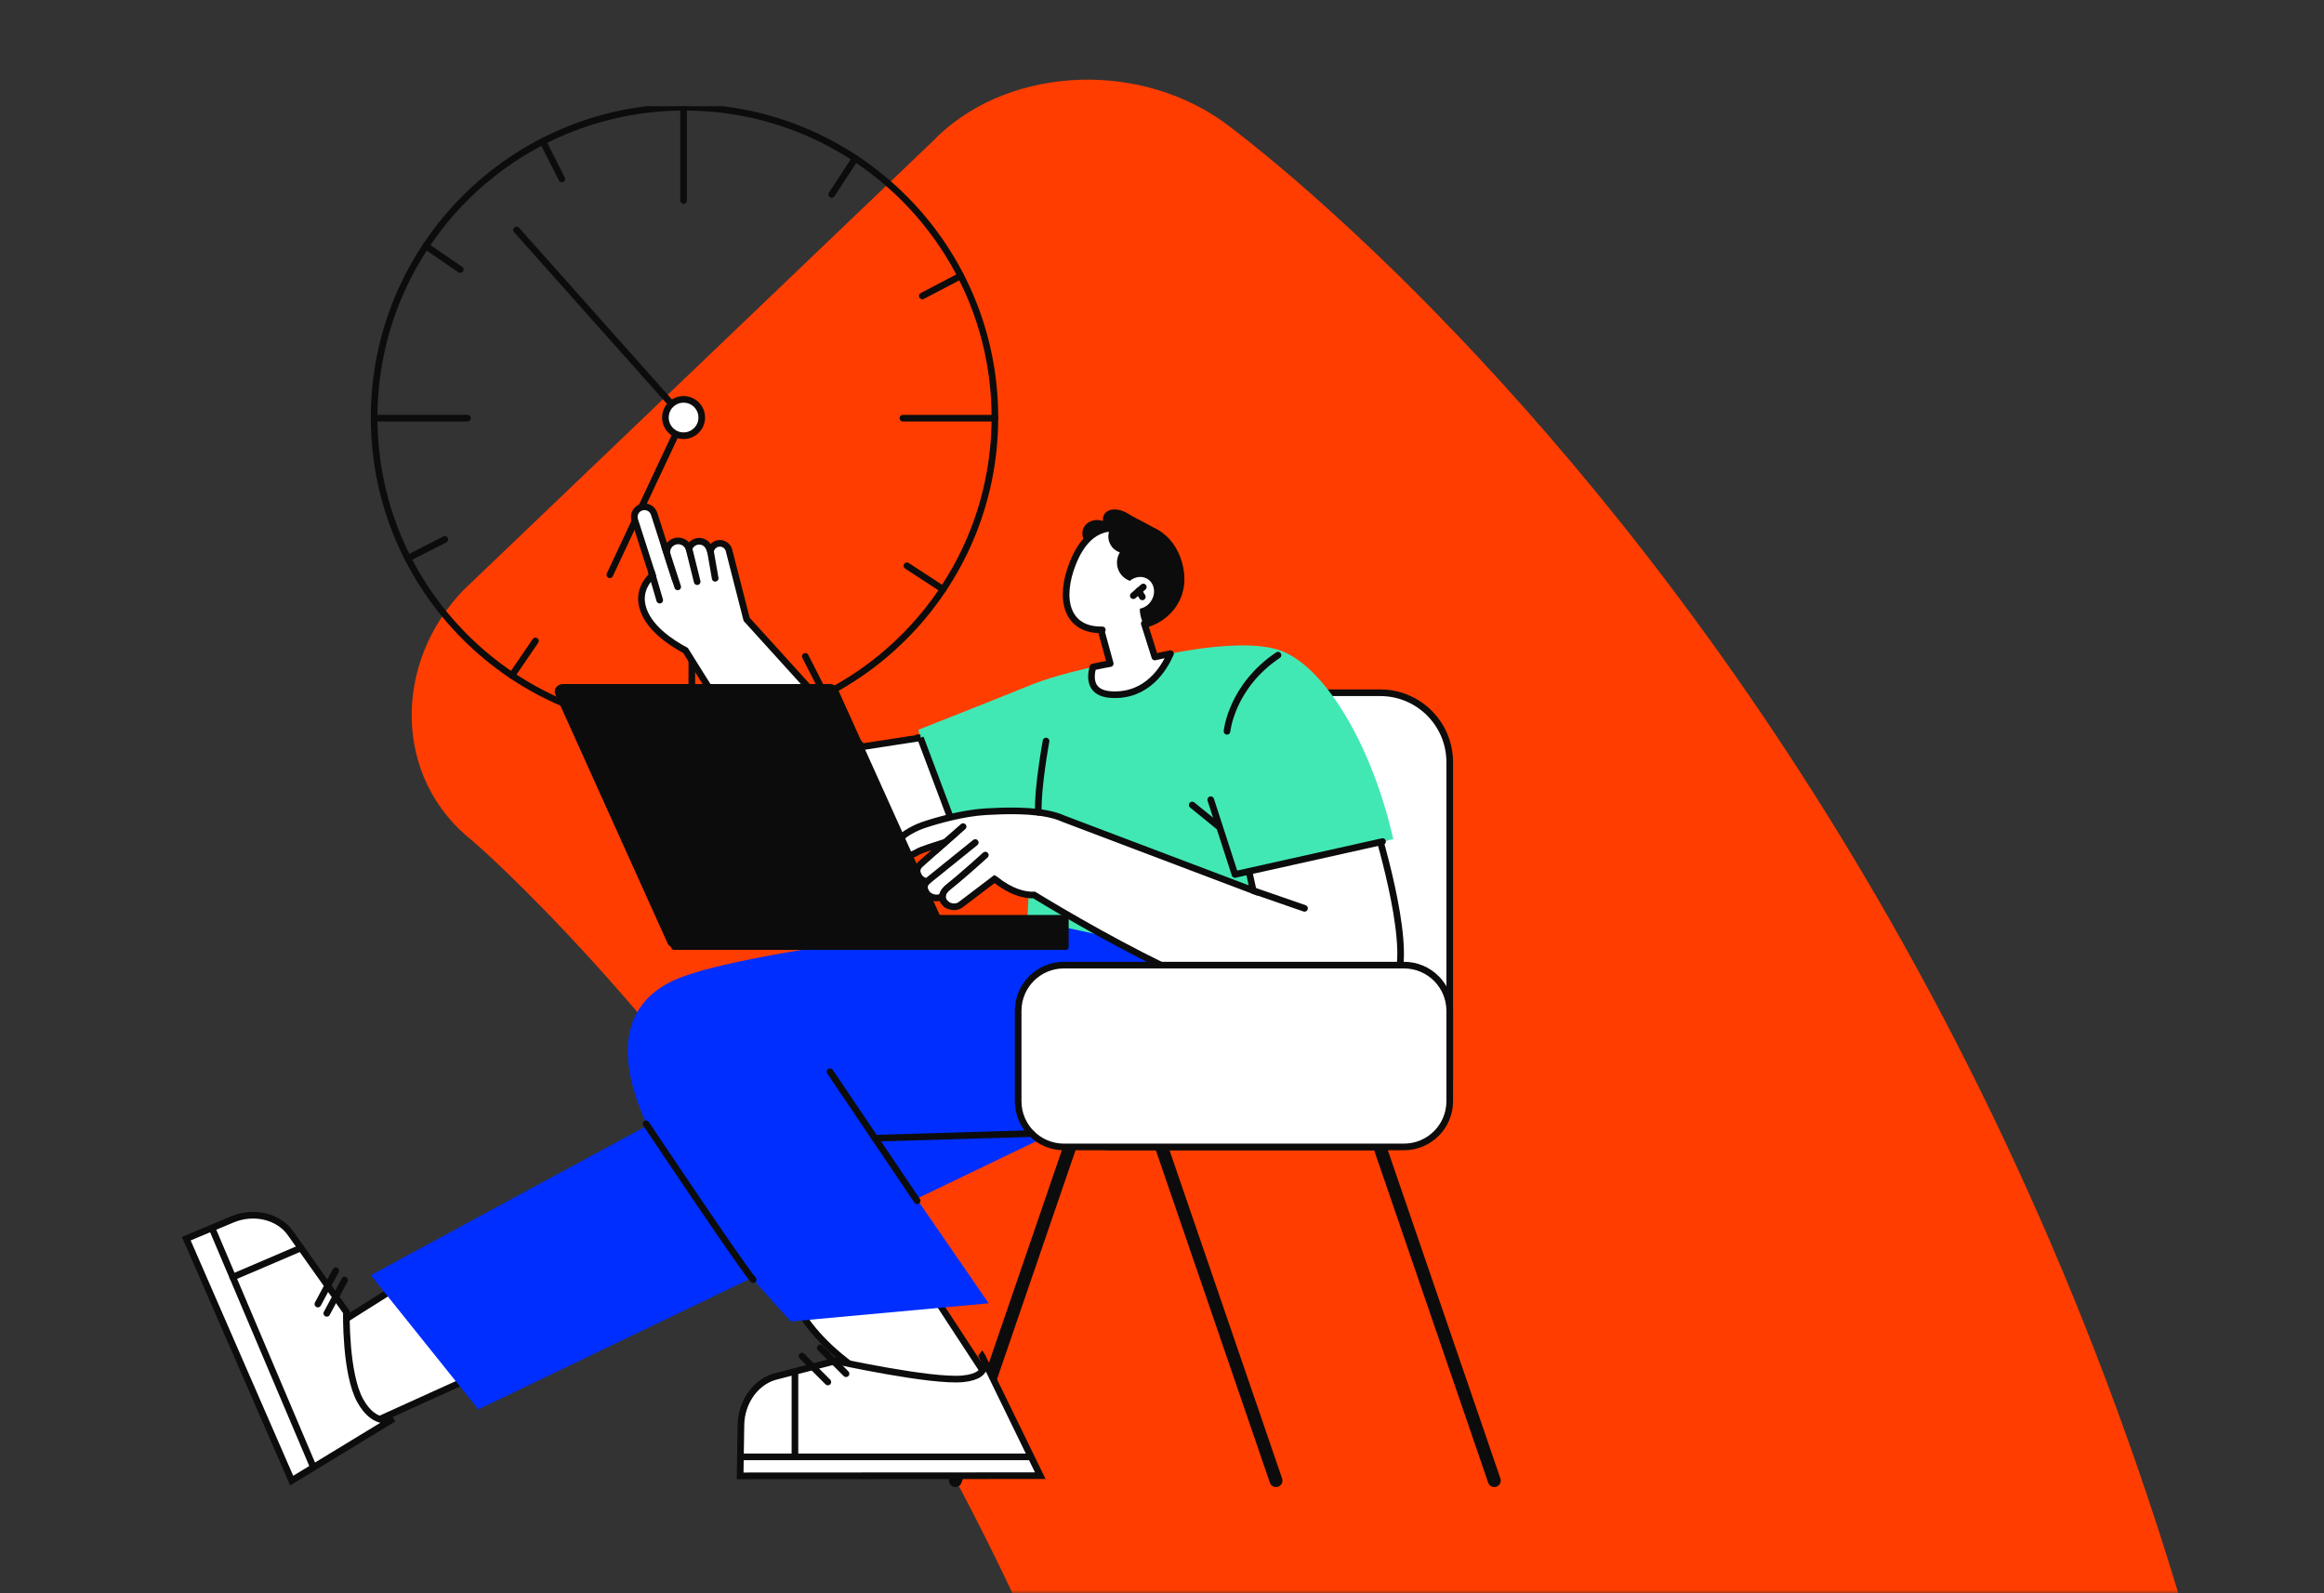 <svg width="350" height="240" viewBox="0 0 350 240" fill="none" xmlns="http://www.w3.org/2000/svg">
<rect x="0" y="0" width="350" height="240" fill="#333333" stroke="none"/>
<mask id="mask0_48_858" style="mask-type:alpha" maskUnits="userSpaceOnUse" x="0" y="0" width="350" height="240">
<rect width="350" height="240" rx="16" fill="#D9D9D9"/>
</mask>
<g mask="url(#mask0_48_858)">
<path d="M191.538 777.804C179.507 787.24 159.955 785.668 147.923 774.659L75.733 705.46C65.205 694.452 65.205 678.725 77.237 669.289C77.237 669.289 188.53 584.363 188.53 400.359C188.53 227.363 71.221 126.711 71.221 126.711C59.19 117.275 59.19 99.976 69.717 88.967L140.404 21.341C150.931 10.332 170.483 8.76 184.019 18.196C184.019 18.196 350.959 137.72 350.959 400.359C353.967 659.852 191.538 777.804 191.538 777.804Z" fill="#FF3D00"/>
</g>
<g clip-path="url(#clip0_48_858)">
<path d="M103.09 109.638C128.905 109.638 149.833 88.711 149.833 62.895C149.833 37.08 128.905 16.153 103.09 16.153C77.274 16.153 56.347 37.08 56.347 62.895C56.347 88.711 77.274 109.638 103.09 109.638Z" stroke="#0C0C0C" stroke-miterlimit="10"/>
<path d="M91.84 86.578L102.95 62.895L77.786 34.632" stroke="#0C0C0C" stroke-linecap="round" stroke-linejoin="round"/>
<path d="M104.19 95.701V109.64" stroke="#0C0C0C" stroke-linecap="round" stroke-linejoin="round"/>
<path d="M225.044 224C224.639 224 224.261 223.746 224.123 223.343L206.888 173.083C206.713 172.575 206.984 172.021 207.494 171.846C208.003 171.67 208.556 171.942 208.731 172.453L225.966 222.712C226.141 223.221 225.87 223.774 225.36 223.949C225.256 223.986 225.148 224.002 225.044 224.002V224Z" fill="#0C0C0C"/>
<path d="M192.167 224C191.763 224 191.384 223.746 191.246 223.343L174.011 173.083C173.836 172.575 174.107 172.021 174.617 171.846C175.126 171.67 175.679 171.942 175.854 172.453L193.089 222.712C193.264 223.221 192.993 223.774 192.483 223.949C192.379 223.986 192.271 224.002 192.167 224.002V224Z" fill="#0C0C0C"/>
<path d="M143.885 224C143.781 224 143.673 223.984 143.569 223.947C143.061 223.772 142.79 223.219 142.963 222.71L160.198 172.45C160.373 171.942 160.926 171.667 161.435 171.844C161.943 172.019 162.214 172.573 162.041 173.081L144.806 223.341C144.668 223.746 144.29 223.998 143.885 223.998V224Z" fill="#0C0C0C"/>
<path d="M207.871 104.352H167.415C161.638 104.352 156.954 109.035 156.954 114.813V162.307C156.954 168.084 161.638 172.768 167.415 172.768H207.871C213.649 172.768 218.332 168.084 218.332 162.307V114.813C218.332 109.035 213.649 104.352 207.871 104.352Z" fill="white" stroke="#0C0C0C" stroke-miterlimit="10"/>
<path d="M48.601 200.911L55.736 214.442L74.244 206.051L64.509 190.908C55.84 196.294 48.601 200.911 48.601 200.911Z" fill="white" stroke="#0C0C0C" stroke-miterlimit="10"/>
<path d="M59.257 213.702L43.929 223.026L28.055 186.585L34.922 183.711C38.174 182.32 41.927 183.195 43.75 185.766L52.164 197.638C52.164 197.638 51.981 206.902 54.254 210.99C56.526 215.079 59.257 213.702 59.257 213.702Z" fill="white" stroke="#0C0C0C" stroke-miterlimit="10"/>
<path d="M133.265 208.889L148.837 207.715L136.541 188.914L118.396 191.868C119.889 202.193 133.265 208.889 133.265 208.889Z" fill="white" stroke="#0C0C0C" stroke-miterlimit="10"/>
<path d="M147.9 204.284L156.667 222.287L111.466 222.312L111.586 214.7C111.614 211.082 113.966 207.921 117.119 207.26L125.855 204.996C125.855 204.996 140.254 208.159 145.008 207.695C149.761 207.231 147.902 204.282 147.902 204.282L147.9 204.284Z" fill="white" stroke="#0C0C0C" stroke-miterlimit="10"/>
<path d="M165.877 167.19L72.041 212.302L55.844 192.089L144.037 144.35L165.877 167.19Z" fill="#002EFF"/>
<path d="M167.297 137.117C167.297 137.117 115.62 142.186 102.534 147.228C89.449 152.271 90.761 168.509 119.112 199.056L148.897 196.324L131.772 171.458L168.481 170.366L193.531 149.234L167.297 137.119V137.117Z" fill="#002EFF"/>
<path d="M191.615 118.532C191.731 118.999 194.771 147.167 194.771 147.167L154.723 138.467L156.199 109.832L191.615 118.532Z" fill="#42E8B4"/>
<path d="M172.543 99.299C172.543 99.299 185.675 95.835 192.41 97.851C199.147 99.867 206.522 111.799 209.832 126.403L185.99 131.722L183.09 125.919L156.405 122.561L143.191 128.866L138.308 109.925C138.308 109.925 150.001 105.32 155.007 103.276C160.013 101.232 167.887 99.688 169.878 99.57C171.87 99.454 172.543 99.295 172.543 99.295V99.299Z" fill="#42E8B4"/>
<path d="M196.159 137.045C196.124 137.045 196.088 137.039 196.053 137.027L188.629 134.452C188.46 134.393 188.37 134.208 188.429 134.039C188.488 133.87 188.673 133.781 188.842 133.84L196.267 136.415C196.435 136.474 196.525 136.659 196.466 136.828C196.419 136.962 196.293 137.045 196.159 137.045Z" fill="#0C0C0C"/>
<path d="M138.619 111.137L129.846 112.488L112.446 93.29L109.814 82.998C109.664 82.225 108.917 81.719 108.144 81.869C107.528 81.989 107.084 82.488 107.003 83.075L106.804 82.561C106.482 81.731 105.547 81.318 104.717 81.641C104.247 81.825 103.911 82.203 103.767 82.648L103.738 82.575C103.395 81.69 102.4 81.251 101.515 81.595C100.785 81.877 100.36 82.606 100.427 83.35L98.517 77.4C98.258 76.595 97.396 76.151 96.591 76.41C95.785 76.668 95.342 77.531 95.6 78.336L98.267 86.643C97.378 87.479 96.194 89.074 96.747 91.326C97.52 94.474 100.994 96.783 103.24 97.979C109.552 108.125 120.043 124.65 122.857 127.026C129.709 132.813 144.037 125.545 144.037 125.545L138.616 111.137H138.619Z" fill="white" stroke="#0C0C0C" stroke-miterlimit="10"/>
<path d="M207.002 123.775L187.082 126.613L188.734 134.147L160.174 123.332C159.82 123.167 159.435 123.023 159.027 122.899L159.014 122.895C155.746 121.902 150.947 122.13 148.425 122.274C145.063 122.467 141.001 123.609 138.942 124.32C137.598 124.784 134.965 126.161 135.102 127.325C135.155 127.778 136.078 129.656 138.116 128.37C138.737 127.978 141.021 127.294 142.372 126.857L138.564 130.24C137.929 130.803 137.974 131.743 138.663 132.351C138.926 132.583 139.245 132.733 139.579 132.803C139.052 133.36 139.123 134.214 139.762 134.78C140.37 135.317 141.291 135.412 141.942 135.032C141.928 135.42 142.099 135.823 142.451 136.134C143.079 136.688 144.058 136.751 144.68 136.279L149.778 132.408C149.804 132.422 149.833 132.438 149.861 132.453C152.269 134.385 154.285 134.865 155.758 134.824C160.074 137.459 169.528 143.038 178.877 147.307C198.107 156.089 208.149 152.885 210.407 147.31C212.665 141.734 207.002 123.777 207.002 123.777V123.775Z" fill="white" stroke="#0C0C0C" stroke-miterlimit="10"/>
<path d="M166.447 78.605C167.734 79.201 168.363 80.58 167.85 81.688C167.338 82.797 165.879 83.21 164.592 82.616C163.304 82.02 162.676 80.641 163.188 79.532C163.701 78.426 165.159 78.011 166.447 78.605Z" fill="#0C0C0C"/>
<path d="M173.924 98.966L172.333 93.933C173.519 93.295 174.424 92.231 175.126 90.467C176.774 86.332 174.337 81.621 170.745 80.197C166.011 78.32 163.188 80.728 161.553 84.87C159.443 90.213 160.613 94.863 165.806 94.879C165.875 94.879 165.942 94.879 166.009 94.879L165.832 94.963L167.203 99.954C166.424 100.095 165.542 100.269 164.594 100.475C164.134 102.186 164.148 104.486 167.452 104.639C172.779 104.887 175.315 100.686 176.284 98.459C175.348 98.644 174.544 98.821 173.922 98.966H173.924Z" fill="white" stroke="#0C0C0C" stroke-linecap="round" stroke-linejoin="round"/>
<path d="M172.038 89.91C173.22 87.256 168.013 79.378 169.992 78.9C171.971 78.424 176.208 79.551 177.797 84.05C179.865 89.91 175.968 93.767 172.528 94.546C172.528 94.546 170.954 92.345 172.038 89.91Z" fill="#0C0C0C"/>
<path d="M166.333 77.433C166.949 76.504 168.597 76.51 170.011 77.449C171.426 78.387 175.059 79.717 174.443 80.647C173.827 81.576 169.193 81.755 167.777 80.816C166.362 79.878 165.715 78.363 166.333 77.433Z" fill="#0C0C0C"/>
<path d="M168.052 78.861C169.118 78.318 170.467 78.822 171.061 79.99C171.654 81.157 171.272 82.545 170.206 83.088C169.14 83.631 167.792 83.126 167.198 81.959C166.604 80.791 166.986 79.404 168.052 78.861Z" fill="#0C0C0C"/>
<path d="M169.988 81.951C171.546 81.155 173.422 81.715 174.179 83.195C174.933 84.678 174.282 86.523 172.724 87.317C171.166 88.112 169.291 87.552 168.534 86.072C167.779 84.589 168.43 82.744 169.988 81.951Z" fill="#0C0C0C"/>
<path d="M169.641 88.085C170.399 86.942 171.846 86.566 172.869 87.246C173.894 87.925 174.107 89.404 173.349 90.547C172.59 91.69 171.144 92.066 170.121 91.387C169.095 90.707 168.882 89.229 169.641 88.085Z" fill="white"/>
<path d="M160.528 137.823H101.499C101.27 137.823 101.084 138.008 101.084 138.237V142.662C101.084 142.891 101.27 143.077 101.499 143.077H160.528C160.757 143.077 160.943 142.891 160.943 142.662V138.237C160.943 138.008 160.757 137.823 160.528 137.823Z" fill="#0C0C0C"/>
<path d="M141.904 142.804H101.713C101.198 142.804 100.737 142.525 100.545 142.102L83.626 104.578C83.294 103.843 83.903 103.042 84.793 103.042H124.985C125.499 103.042 125.961 103.321 126.152 103.744L143.072 141.268C143.403 142.003 142.795 142.804 141.904 142.804Z" fill="#0C0C0C"/>
<path d="M211.446 145.379H160.222C156.42 145.379 153.337 148.462 153.337 152.264V165.881C153.337 169.683 156.42 172.766 160.222 172.766H211.446C215.249 172.766 218.332 169.683 218.332 165.881V152.264C218.332 148.462 215.249 145.379 211.446 145.379Z" fill="white" stroke="#0C0C0C" stroke-miterlimit="10"/>
<path d="M188.734 134.147L196.466 136.828" stroke="#0C0C0C" stroke-linecap="round" stroke-linejoin="round"/>
<path d="M208.998 126.59L185.99 131.724L184.465 124.261L206.956 121.45L208.998 126.59Z" fill="#42E8B4"/>
<path d="M172.185 88.421L170.678 89.729" stroke="#0C0C0C" stroke-linecap="round" stroke-linejoin="round"/>
<path d="M171.495 89.019L172.038 89.91" stroke="#0C0C0C" stroke-linecap="round" stroke-linejoin="round"/>
<path d="M56.546 62.995H70.416" stroke="#0C0C0C" stroke-linecap="round" stroke-linejoin="round"/>
<path d="M135.977 62.995H149.847" stroke="#0C0C0C" stroke-linecap="round" stroke-linejoin="round"/>
<path d="M102.949 65.633C104.461 65.633 105.687 64.408 105.687 62.896C105.687 61.383 104.461 60.158 102.949 60.158C101.437 60.158 100.211 61.383 100.211 62.896C100.211 64.408 101.437 65.633 102.949 65.633Z" fill="white" stroke="#0C0C0C" stroke-linecap="round" stroke-linejoin="round"/>
<path d="M102.949 16.254V30.196" stroke="#0C0C0C" stroke-linecap="round" stroke-linejoin="round"/>
<path d="M98.102 86.131L99.355 90.402" stroke="#0C0C0C" stroke-linecap="round" stroke-linejoin="round"/>
<path d="M100.109 82.368L102.064 88.405" stroke="#0C0C0C" stroke-linecap="round" stroke-linejoin="round"/>
<path d="M103.757 82.616L104.998 87.62" stroke="#0C0C0C" stroke-linecap="round" stroke-linejoin="round"/>
<path d="M107.003 83.075L107.709 87.109" stroke="#0C0C0C" stroke-linecap="round" stroke-linejoin="round"/>
<path d="M111.511 219.454H155.137" stroke="#0C0C0C" stroke-miterlimit="10"/>
<path d="M119.72 206.586V219.454" stroke="#0C0C0C" stroke-miterlimit="10"/>
<path d="M120.786 204.284L124.675 208.173" stroke="#0C0C0C" stroke-linecap="round" stroke-linejoin="round"/>
<path d="M123.525 203.039L127.415 206.928" stroke="#0C0C0C" stroke-linecap="round" stroke-linejoin="round"/>
<path d="M31.975 185.115L47.206 221.034" stroke="#0C0C0C" stroke-linecap="round" stroke-linejoin="round"/>
<path d="M35.054 192.376L45.322 187.985" stroke="#0C0C0C" stroke-linecap="round" stroke-linejoin="round"/>
<path d="M47.873 196.434L50.56 191.418" stroke="#0C0C0C" stroke-linecap="round" stroke-linejoin="round"/>
<path d="M49.217 197.834L51.904 192.818" stroke="#0C0C0C" stroke-linecap="round" stroke-linejoin="round"/>
<path d="M182.339 120.46L185.99 131.724L208.216 126.765" stroke="#0C0C0C" stroke-linecap="round" stroke-linejoin="round"/>
<path d="M179.55 121.259L183.559 124.518" stroke="#0C0C0C" stroke-linecap="round" stroke-linejoin="round"/>
<path d="M184.79 110.157C184.79 110.157 185.435 103.41 192.467 98.687" stroke="#0C0C0C" stroke-linecap="round" stroke-linejoin="round"/>
<path d="M157.537 111.624C157.537 111.624 156.215 118.845 156.382 122.356" stroke="#0C0C0C" stroke-linecap="round" stroke-linejoin="round"/>
<path d="M97.297 169.283C97.297 169.283 111.629 190.747 113.431 192.761" stroke="#0C0C0C" stroke-linecap="round" stroke-linejoin="round"/>
<path d="M125.003 161.434L138.129 180.888" stroke="#0C0C0C" stroke-linecap="round" stroke-linejoin="round"/>
<path d="M131.774 171.456L155.359 170.754" stroke="#0C0C0C" stroke-linecap="round" stroke-linejoin="round"/>
<path d="M140.799 128.232L145.046 124.518" stroke="#0C0C0C" stroke-linecap="round" stroke-linejoin="round"/>
<path d="M139.579 132.8L146.877 126.914" stroke="#0C0C0C" stroke-linecap="round" stroke-linejoin="round"/>
<path d="M142.697 136.348C142.697 136.348 140.763 135.245 142.923 133.533C145.083 131.82 148.392 128.805 148.392 128.805" stroke="#0C0C0C" stroke-linecap="round" stroke-linejoin="round"/>
<path d="M136.585 85.228L142.022 88.775" stroke="#0C0C0C" stroke-linecap="round" stroke-linejoin="round"/>
<path d="M121.282 98.872L123.959 104.122" stroke="#0C0C0C" stroke-linecap="round" stroke-linejoin="round"/>
<path d="M138.907 44.583L144.686 41.552" stroke="#0C0C0C" stroke-linecap="round" stroke-linejoin="round"/>
<path d="M125.261 29.282L128.808 23.858" stroke="#0C0C0C" stroke-linecap="round" stroke-linejoin="round"/>
<path d="M84.616 26.96L81.746 21.299" stroke="#0C0C0C" stroke-linecap="round" stroke-linejoin="round"/>
<path d="M69.316 40.604L64.131 37.057" stroke="#0C0C0C" stroke-linecap="round" stroke-linejoin="round"/>
<path d="M66.993 81.249L61.42 84.099" stroke="#0C0C0C" stroke-linecap="round" stroke-linejoin="round"/>
<path d="M80.639 96.549L77.09 101.748" stroke="#0C0C0C" stroke-linecap="round" stroke-linejoin="round"/>
</g>
<defs>
<clipPath id="clip0_48_858">
<rect width="208" height="208" fill="white" transform="translate(23 16)"/>
</clipPath>
</defs>
</svg>
